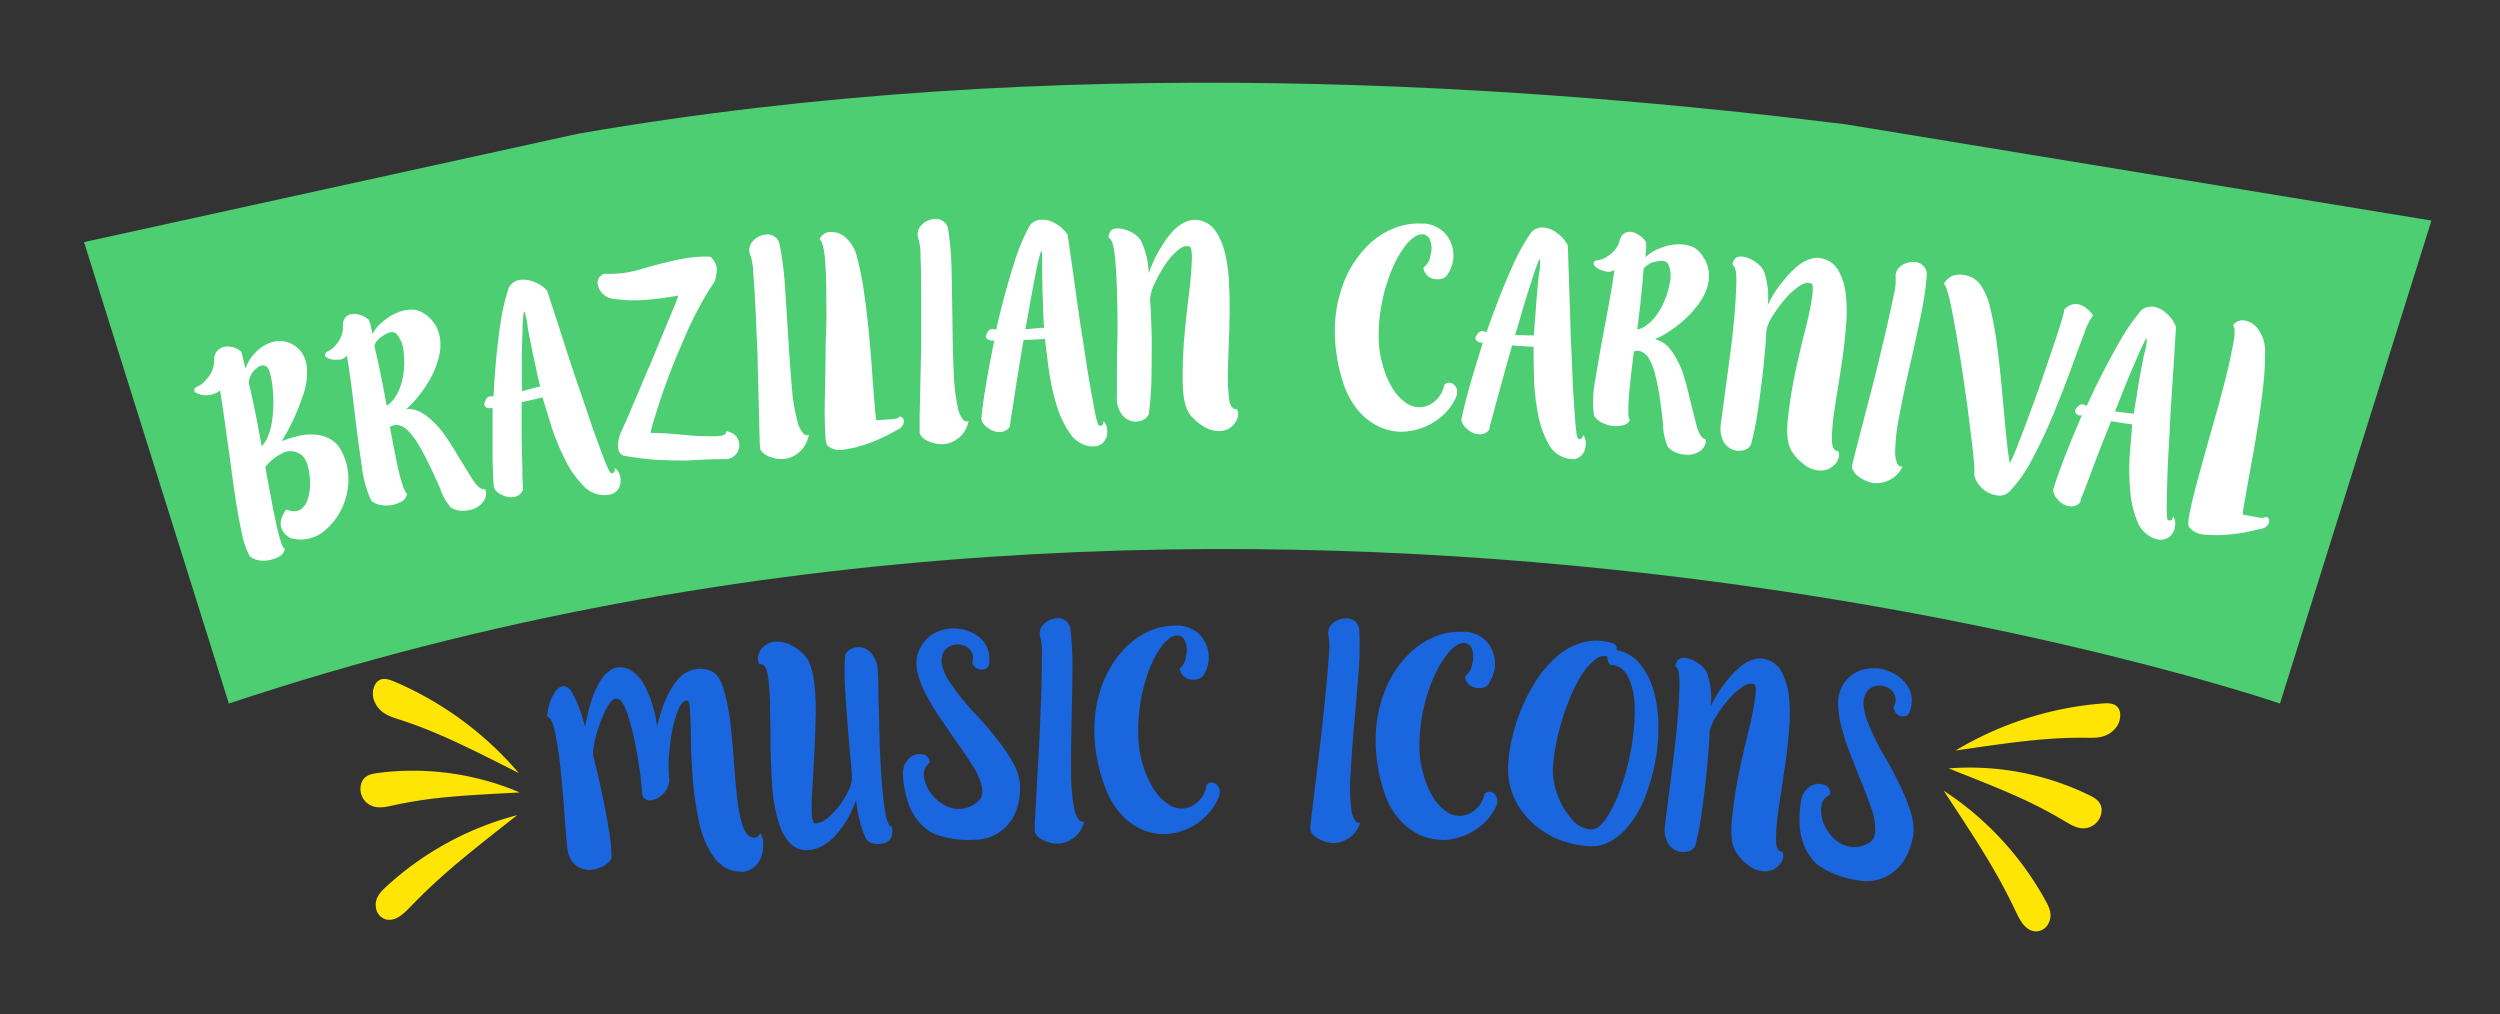 <svg id="Camada_1" data-name="Camada 1" xmlns="http://www.w3.org/2000/svg" viewBox="0 0 493 200">
  <rect x="0" y="0" width="493" height="200" fill="#333333" stroke="none"/>
  <defs>
    <style>
      .cls-1 {
        fill: #4dce73;
      }

      .cls-2 {
        fill: #fff;
      }

      .cls-3 {
        fill: #1a66de;
      }

      .cls-4 {
        fill: #fee503;
      }
    </style>
  </defs>
  <g>
    <path class="cls-1" d="M449.61,138.74s-198.87-68.56-404.48,0h0l-28.56-91L114,26.37C209.22,9.82,302.9,17,363.88,24.5l115.6,19Z"/>
    <g>
      <path class="cls-2" d="M42.22,71.22a2.92,2.92,0,0,1,.3-1.54,1.92,1.92,0,0,1,.82-.91,2.1,2.1,0,0,1,.84-.37,3.24,3.24,0,0,1,1.42,0,3.74,3.74,0,0,1,2,1c.11.35.22.78.33,1.31s.3,1.14.48,2a8.07,8.07,0,0,1,1.86-3.07,7.37,7.37,0,0,1,3.38-2.17,5.32,5.32,0,0,1,4.49.72,5.24,5.24,0,0,1,1.7,1.92,6.46,6.46,0,0,1,.68,2.48,13.22,13.22,0,0,1-.87,5.66,41.48,41.48,0,0,1-2.19,5.31c-.4.82-.79,1.54-1.14,2.14s-.58,1-.73,1.31a18.13,18.13,0,0,1,3.15-1A9.71,9.71,0,0,1,63,85.83a6.15,6.15,0,0,1,2.2.81A4.83,4.83,0,0,1,67,88.37a11,11,0,0,1,1.41,3.46,12.82,12.82,0,0,1,.24,1.51,13.16,13.16,0,0,1-.57,5.18A12.88,12.88,0,0,1,64,104.66a7.25,7.25,0,0,1-6.67,1.46,3.47,3.47,0,0,1-1.83-2c-.4-1-.08-2.21.95-3.66a3.52,3.52,0,0,0,1.87.33,2.18,2.18,0,0,0,1.33-.62,3.4,3.4,0,0,0,.93-1.44,8.71,8.71,0,0,0,.49-2,13.18,13.18,0,0,0-.18-4A5.72,5.72,0,0,0,59.77,90a3.45,3.45,0,0,0-4.21-.55,9.42,9.42,0,0,0-3.24,2.65q.63,3.49,1.23,6.63c.49,2.65.94,4.8,1.37,6.46a17.55,17.55,0,0,0,.65,2.15c.21.54.41.83.61.88a2.23,2.23,0,0,1-1.3,1.62,5.94,5.94,0,0,1-1.53.56,9,9,0,0,1-.93.16,5.67,5.67,0,0,1-1.79-.16,3.32,3.32,0,0,1-1.4-.75,16.83,16.83,0,0,1-1.52-4.4c-.43-2-.85-4.2-1.24-6.72-.2-1.34-.4-2.73-.6-4.19L45.28,90q-.48-3.44-.94-6.78C44,81,43.72,78.92,43.4,77a4.46,4.46,0,0,1-4.78.45.69.69,0,0,1-.31-.39.6.6,0,0,1,0-.19.84.84,0,0,1,.35-.53,4.72,4.72,0,0,0,2.12-1.62A5.22,5.22,0,0,0,42.22,71.22Zm8.39,11.45q.51,2.7,1,5.35l.15-.17a5.51,5.51,0,0,0,.92-1.45,10.86,10.86,0,0,0,.85-2.67,23.28,23.28,0,0,0,.34-3.06,26.15,26.15,0,0,0-.27-5.41c-.28-1.69-.6-2.66-1-2.92-.66-.5-1.41-.34-2.24.49a4,4,0,0,0-1.31,2.63Q49.86,78.83,50.61,82.67Z"/>
      <path class="cls-2" d="M72.77,63.14l.31,1,.38,1.72a7.54,7.54,0,0,1,2.2-2.56,9.35,9.35,0,0,1,4.09-2.09,6.49,6.49,0,0,1,1.9-.14,4.37,4.37,0,0,1,1.8.66,7,7,0,0,1,2.64,2.78,7.55,7.55,0,0,1,.76,3.28,9.39,9.39,0,0,1-.38,2.89,21.14,21.14,0,0,1-1,2.81A22.55,22.55,0,0,1,82.61,78a17.14,17.14,0,0,1-2.5,2.67,5.28,5.28,0,0,1,2.74.55,10.48,10.48,0,0,1,2.48,1.84,16,16,0,0,1,2.34,2.71c.72,1,1.41,2.1,2.08,3.18,1.2,2,2.3,3.79,3.28,5.35s1.85,2.32,2.64,2.18a2.16,2.16,0,0,1,.14.43,2.23,2.23,0,0,1,0,.77,2.59,2.59,0,0,1-.33,1,4.27,4.27,0,0,1-2.94,1.89,4.71,4.71,0,0,1-3.6-.46,10.91,10.91,0,0,1-2.17-3.84c-.89-2.08-1.87-4.16-2.94-6.26-.58-1.13-1.18-2.16-1.78-3.1a11.58,11.58,0,0,0-1.93-2.29,3.2,3.2,0,0,0-1.88-.83,2.13,2.13,0,0,0-1.34.43q.8,4.42,1.5,7.67c.34,1.55.67,2.82,1,3.79s.57,1.53.87,1.65A2.1,2.1,0,0,1,79,99a5.74,5.74,0,0,1-2.47.68,5.91,5.91,0,0,1-1.78-.16,4,4,0,0,1-1.5-.73A21.26,21.26,0,0,1,71.36,92c-.46-3-.91-6.39-1.35-10-.22-1.95-.46-3.93-.73-6s-.55-4-.87-5.88a2.18,2.18,0,0,1-2,.8,3.2,3.2,0,0,1-2-.43,1,1,0,0,1-.32-.39.37.37,0,0,1,0-.18.81.81,0,0,1,.34-.54,4.29,4.29,0,0,0,1.92-1.52,5.22,5.22,0,0,0,1.29-3.36A2.89,2.89,0,0,1,67.85,63a2.09,2.09,0,0,1,.79-.82,2.61,2.61,0,0,1,.64-.23,3,3,0,0,1,1.54.12A3.71,3.71,0,0,1,72.77,63.14ZM78,78.23A11.19,11.19,0,0,0,79.32,75a15.81,15.81,0,0,0,.29-5.4,6.15,6.15,0,0,0-1.37-3.71c-.55-.58-1.4-.52-2.53.19S74,67.5,73.83,68.2c.91,3.87,1.71,7.81,2.4,11.79A4.81,4.81,0,0,0,78,78.23Z"/>
      <path class="cls-2" d="M96.62,80.49c-.64,0-1-.22-1.1-.63a.71.71,0,0,1,.08-.48c.18-.71.5-1.12,1-1.22l.74,0a.16.16,0,0,1,0-.14c.08-1.74.19-3.46.33-5.18q.36-4.68,1-8.86a38.94,38.94,0,0,1,1.48-6.67,2.91,2.91,0,0,1,.72-1.31A3.68,3.68,0,0,1,102,55.3l.31-.07a5.1,5.1,0,0,1,2.68.24,6.9,6.9,0,0,1,2.88,1.81l2.62,8q1.47,4.65,3.08,9.45c.58,1.65,1.13,3.28,1.67,4.87s1.06,3.16,1.55,4.58q1.41,3.93,2.4,6.52c.68,1.72,1.12,2.59,1.3,2.61a.65.65,0,0,0,.64-.24,1,1,0,0,0,.06-.79A2.44,2.44,0,0,1,122.3,94l0,.09a3.06,3.06,0,0,1-.4,2.39,3.17,3.17,0,0,1-.84.78,4.81,4.81,0,0,1-.81.27c-.21,0-.41.07-.62.09a5.57,5.57,0,0,1-4.53-1.77,19.07,19.07,0,0,1-3.68-5.26c-.6-1.16-1.16-2.41-1.7-3.77s-1-2.71-1.42-4.15-.9-2.86-1.31-4.31c-.84.22-1.69.42-2.54.6l-1.58.35c0,1.81,0,3.62,0,5.42,0,3,.08,5.48.14,7.56,0,1.09,0,2,.05,2.74s.07,1.25.09,1.46a2,2,0,0,1-.66,1,2.19,2.19,0,0,1-1,.49A3.63,3.63,0,0,1,99,97.59a2.77,2.77,0,0,1-1.61-1.49q-.19-2.35-.25-5.74c0-2.26,0-4.67,0-7.23,0-.89,0-1.8,0-2.72A3.25,3.25,0,0,1,96.62,80.49Zm9-8.23q-1-4.56-1.56-7.71a11.32,11.32,0,0,0-.7-3.2,3,3,0,0,0-.16.73c0,.43-.07,1-.13,1.73,0,1.32-.09,3-.15,5.18s0,4.39,0,6.81l0,1.34c.93-.23,1.9-.49,2.91-.77l.7-.16C106.16,74.84,105.87,73.53,105.63,72.26Z"/>
      <path class="cls-2" d="M119.2,54a22.58,22.58,0,0,0,6.74-.78q3.31-1,6.69-1.78c1.11-.25,2.24-.47,3.4-.64l.27,0a17.69,17.69,0,0,1,3.79-.16,3.49,3.49,0,0,1,1.2,2,3.55,3.55,0,0,1,.06.4,10.11,10.11,0,0,1-.4,2.47,49.41,49.41,0,0,0-3.24,5.39c-1.08,2-2.1,4.16-3,6.36-1.18,2.69-2.24,5.31-3.19,7.88s-1.65,4.73-2.2,6.5c-.32,1-.56,1.77-.73,2.43a5.11,5.11,0,0,0-.26,1.31,31.06,31.06,0,0,1,3.47.12c1.35.1,2.68.22,4,.35a50.91,50.91,0,0,0,5.3.17c1.51,0,2.2-.36,2.07-1a5.72,5.72,0,0,1,1.19.37,3.22,3.22,0,0,1,.82.65,2.77,2.77,0,0,1-1.87,4.5l-.18,0c-2.8,0-5.14.13-7,.23s-3.76,0-5.69-.06c-1,0-2.12-.11-3.26-.24s-2.47-.31-3.9-.56a1.5,1.5,0,0,1-1.33-1.34,1,1,0,0,1-.07-.44,6.86,6.86,0,0,1,.5-2.71c.58-1.24,1.32-2.94,2.24-5.11s1.87-4.38,2.85-6.74c.55-1.23,1.07-2.47,1.58-3.73l1.47-3.54c.87-2.09,1.61-3.89,2.24-5.37s.93-2.4,1-2.65a59.91,59.91,0,0,1-6.86.89,28.44,28.44,0,0,1-6.41-.32,3.5,3.5,0,0,1-2.55-2.52A1.8,1.8,0,0,1,119.2,54Z"/>
      <path class="cls-2" d="M159.5,85.74a6.23,6.23,0,0,1-.95,2.37,5.81,5.81,0,0,1-1.49,1.48,5.3,5.3,0,0,1-2.36.91,5.7,5.7,0,0,1-1.95-.14c-1.54-.34-2.49-1-2.83-1.84,0-.21-.06-.62-.1-1.21s0-1.3-.07-2.17c0-1.59-.08-3.58-.14-6s-.12-4.84-.19-7.48c0-1.72-.11-3.44-.19-5.18s-.12-3.41-.21-5c-.14-3-.3-5.58-.49-7.76a11.19,11.19,0,0,0-.72-3.86,2.56,2.56,0,0,1,.6-2.24,3.67,3.67,0,0,1,1.81-1.2,3.78,3.78,0,0,1,.74-.18,2.68,2.68,0,0,1,1.33.17,2.92,2.92,0,0,1,.89.62,2.5,2.5,0,0,1,.53,1.07,60.33,60.33,0,0,1,1.06,8q.33,5,.65,10.15t.69,9.69a39.76,39.76,0,0,0,1.16,7.24,5.42,5.42,0,0,0,1,2.1A1,1,0,0,0,159.5,85.74Z"/>
      <path class="cls-2" d="M161.62,47.25a2.23,2.23,0,0,1,2-1.49h.09a4.09,4.09,0,0,1,2.94,1,7.71,7.71,0,0,1,1.46,1.72,8.29,8.29,0,0,1,1,2.66,53.73,53.73,0,0,1,1.25,6.33q.51,3.53.88,7.14.43,4.38.72,8.42c.18,2.69.36,4.9.51,6.62.06.93.12,1.68.21,2.24a3.23,3.23,0,0,0,.18,1c.81-.07,1.72-.14,2.73-.2s1.61-.22,1.84-.57a.93.93,0,0,1,.8.83,1.7,1.7,0,0,1,0,.31,1.91,1.91,0,0,1-1,1.36L175,85.82c-.86.44-1.77.85-2.73,1.24A27.43,27.43,0,0,1,167,88.58c-.27,0-.52.09-.76.11a3.76,3.76,0,0,1-3.15-.89,7,7,0,0,1-.31-1.46c0-.14,0-.29,0-.44-.05-.57-.09-1.24-.1-2q-.1-2.66,0-6.45t.13-8c0-1.84.09-3.66.14-5.47s0-3.54,0-5.19q0-4.65-.27-7.87C162.46,48.77,162.13,47.54,161.62,47.25Z"/>
      <path class="cls-2" d="M191,83.06A6.15,6.15,0,0,1,190,85.38a5.65,5.65,0,0,1-1.57,1.42,5.29,5.29,0,0,1-2.4.79,5.46,5.46,0,0,1-1.93-.23c-1.53-.4-2.45-1.06-2.75-2,0-.21,0-.61,0-1.21s0-1.3,0-2.17c.05-1.59.09-3.58.14-6s.1-4.84.16-7.49c0-1.71,0-3.44,0-5.18s0-3.41,0-5q0-4.5-.13-7.78a11.14,11.14,0,0,0-.54-3.88,2.81,2.81,0,0,1,.1-1.22,2.56,2.56,0,0,1,.61-1,3.67,3.67,0,0,1,1.86-1.12,4.27,4.27,0,0,1,.75-.14,2.75,2.75,0,0,1,1.32.23,3.14,3.14,0,0,1,.86.66,2.48,2.48,0,0,1,.48,1.09,62,62,0,0,1,.69,8.06c.07,3.3.12,6.69.17,10.16s.09,6.63.24,9.71a39.76,39.76,0,0,0,.82,7.29,5.14,5.14,0,0,0,.87,2.14A1,1,0,0,0,191,83.06Z"/>
      <path class="cls-2" d="M195.41,67.13c-.64-.12-1-.39-1-.81a.8.8,0,0,1,.16-.46c.3-.67.69-1,1.17-1l.73.15a.2.2,0,0,1,0-.14q.57-2.54,1.23-5c.77-3,1.6-5.88,2.47-8.56a38,38,0,0,1,2.62-6.31,2.78,2.78,0,0,1,.94-1.16,3.54,3.54,0,0,1,1.33-.51h.31A4.94,4.94,0,0,1,208,44a6.9,6.9,0,0,1,2.53,2.28l1.2,8.31c.43,3.22.9,6.5,1.39,9.83.29,1.73.55,3.43.8,5.1s.5,3.29.74,4.78c.47,2.73.88,5,1.23,6.82s.65,2.75.83,2.8a.65.65,0,0,0,.67-.12,1,1,0,0,0,.19-.77,2.45,2.45,0,0,1,.76,1.9V85a3,3,0,0,1-.8,2.28,3.07,3.07,0,0,1-1,.63,3.78,3.78,0,0,1-.84.12,4.42,4.42,0,0,1-.63,0A5.65,5.65,0,0,1,211,85.46a19.42,19.42,0,0,1-2.71-5.82c-.38-1.24-.72-2.58-1-4s-.5-2.84-.68-4.33-.39-3-.54-4.47c-.87.06-1.74.12-2.6.15l-1.62.07q-.48,2.67-.9,5.34-.72,4.39-1.17,7.47c-.17,1.08-.31,2-.43,2.71s-.15,1.24-.17,1.45a1.9,1.9,0,0,1-.82.84,2.16,2.16,0,0,1-1.06.32,3.6,3.6,0,0,1-2.46-.8,2.76,2.76,0,0,1-1.33-1.74q.21-2.36.75-5.7c.36-2.23.78-4.6,1.28-7.11q.26-1.32.51-2.67A4,4,0,0,1,195.41,67.13Zm10.29-6.54q-.19-4.67-.19-7.86c0-2.13,0-3.22-.14-3.28a3.58,3.58,0,0,0-.28.69c-.1.43-.25,1-.43,1.68-.27,1.3-.62,3-1,5.08s-.8,4.32-1.21,6.71l-.26,1.31c1-.07,2-.16,3-.26l.72,0C205.78,63.23,205.73,61.88,205.7,60.59Z"/>
      <path class="cls-2" d="M218.62,46.9v-.14a1.67,1.67,0,0,1,.22-.9,1.31,1.31,0,0,1,.58-.63,2.64,2.64,0,0,1,1-.19,4.24,4.24,0,0,1,1.17.17,6.43,6.43,0,0,1,2.21,1,3.88,3.88,0,0,1,1.4,1.7,17.18,17.18,0,0,1,.88,2.6,15.43,15.43,0,0,1,.43,3.41,20.21,20.21,0,0,1,.79-2,22,22,0,0,1,1.95-3.61,15.74,15.74,0,0,1,1.42-2,10.44,10.44,0,0,1,1.65-1.67,7.4,7.4,0,0,1,1.79-1,3.87,3.87,0,0,1,1.39-.28,2.49,2.49,0,0,1,.49,0,5,5,0,0,1,3.57,2,12.82,12.82,0,0,1,2,4.52,30.84,30.84,0,0,1,.82,6.42c.11,2.36.13,4.76.06,7.18,0,1.59-.09,3.13-.14,4.63s-.12,3-.14,4.27a42.81,42.81,0,0,0,.19,6.11c.19,1.55.71,2.28,1.54,2.19a1.9,1.9,0,0,1,.28,1,3,3,0,0,1-.7,1.8A3.63,3.63,0,0,1,240.37,85h-.18a5.27,5.27,0,0,1-2.47-.7,9.57,9.57,0,0,1-2.81-2.26c-1.06-1.16-1.61-3.28-1.67-6.37a92.87,92.87,0,0,1,.36-9.79q.38-4.14.88-8c.31-2.58.48-4.67.53-6.29a10.25,10.25,0,0,0-.06-2.16c-.07-.51-.22-.79-.46-.85a2.38,2.38,0,0,0-2,.6,11.8,11.8,0,0,0-2.1,2.13,25.54,25.54,0,0,0-2.61,4.43,8.5,8.5,0,0,0-1,3.42c.1,1,.17,2.2.21,3.55s.12,2.71.13,4.17q0,4.09-.06,8.23a59.11,59.11,0,0,1-.53,6.56A2.32,2.32,0,0,1,224.9,83a3.23,3.23,0,0,1-2.7-.38A3.33,3.33,0,0,1,221,81.38a5.62,5.62,0,0,1-.74-2.24,12.74,12.74,0,0,1,0-1.57c0-.75,0-1.65,0-2.7,0-2,0-4.27.07-7s.05-5.36,0-8c-.05-3.35-.2-6.32-.43-8.89S219.25,47.1,218.62,46.9Z"/>
      <path class="cls-2" d="M285.43,54.18a2,2,0,0,1-1.74.88,3,3,0,0,1-2.09-.58,3.35,3.35,0,0,1-.6-.75,2.06,2.06,0,0,1-.28-1,3.39,3.39,0,0,0,1.36-2.37,4.61,4.61,0,0,0-.1-3.1,1.7,1.7,0,0,0-.51-.7,2.11,2.11,0,0,0-.8-.35,2.58,2.58,0,0,0-1.54.39A7.21,7.21,0,0,0,277.5,48a20.42,20.42,0,0,0-2.9,4.87,33.72,33.72,0,0,0-2.07,6.75,32.86,32.86,0,0,0-.66,6.18,19.91,19.91,0,0,0,.75,6,17.76,17.76,0,0,0,2,4.8,9.18,9.18,0,0,0,2.54,2.76,4.44,4.44,0,0,0,4.74.46,5.49,5.49,0,0,0,2.91-3.93,1.36,1.36,0,0,1,2.1.18,1.75,1.75,0,0,1,.44,1.27A3.6,3.6,0,0,1,286.8,79a9.51,9.51,0,0,1-1.76,2.4,10.77,10.77,0,0,1-2.28,1.84,12.36,12.36,0,0,1-5.19,1.82,11.18,11.18,0,0,1-1.63.07,10.75,10.75,0,0,1-3.87-.93,12.36,12.36,0,0,1-4.1-3.09,15.63,15.63,0,0,1-3.06-5.56,30.61,30.61,0,0,1-1.34-5.67,29.08,29.08,0,0,1-.32-5.46v-.09a26.08,26.08,0,0,1,1.89-9,21,21,0,0,1,4.55-6.87A15.59,15.59,0,0,1,274.92,45a12.93,12.93,0,0,1,5.39-.91l.72,0a6.15,6.15,0,0,1,2.26.68,5.69,5.69,0,0,1,1.79,1.37,6.59,6.59,0,0,1,.35,8Z"/>
      <path class="cls-2" d="M291.83,67.53c-.62-.19-.91-.5-.88-.92a.7.7,0,0,1,.21-.43c.37-.64.8-.94,1.28-.91.2.08.44.15.7.23a.17.17,0,0,1,.05-.13q.85-2.46,1.78-4.88c1.1-2.92,2.23-5.67,3.4-8.23a38.42,38.42,0,0,1,3.29-6,2.73,2.73,0,0,1,1.06-1.05,3.62,3.62,0,0,1,1.37-.36l.32,0a5.16,5.16,0,0,1,2.5,1,7,7,0,0,1,2.26,2.55q.12,3.47.28,8.39t.31,9.93c.09,1.74.17,3.46.24,5.15s.13,3.32.21,4.83q.26,4.16.47,6.92c.17,1.84.35,2.8.52,2.87a.68.68,0,0,0,.68,0,1.09,1.09,0,0,0,.28-.75,2.52,2.52,0,0,1,.54,2v.09A3,3,0,0,1,311.64,90a3.06,3.06,0,0,1-1,.52,4.05,4.05,0,0,1-.86,0,3.2,3.2,0,0,1-.62-.09,5.58,5.58,0,0,1-3.85-3,19.35,19.35,0,0,1-2.07-6.09c-.24-1.27-.43-2.64-.57-4.09s-.18-2.88-.2-4.38-.06-3-.05-4.5c-.87,0-1.74-.08-2.6-.14l-1.62-.11q-.76,2.61-1.48,5.21-1.18,4.29-2,7.3c-.28,1.06-.52,1.94-.72,2.65s-.28,1.21-.32,1.42a2.05,2.05,0,0,1-.91.75,2.14,2.14,0,0,1-1.09.19,3.56,3.56,0,0,1-2.36-1.06,2.77,2.77,0,0,1-1.14-1.87q.48-2.31,1.37-5.59c.6-2.18,1.29-4.48,2.05-6.92.27-.86.54-1.72.81-2.61A4.46,4.46,0,0,1,291.83,67.53Zm10.95-5.38c.21-3.1.43-5.72.67-7.83a11.57,11.57,0,0,0,.22-3.27,3,3,0,0,0-.36.65l-.6,1.62c-.42,1.27-.95,2.91-1.6,4.94s-1.26,4.2-1.93,6.53l-.41,1.28c1,0,2,.06,3,.07l.71,0C302.57,64.78,302.66,63.44,302.78,62.15Z"/>
      <path class="cls-2" d="M324.63,47.87V49l-.16,1.75a7.51,7.51,0,0,1,2.87-1.77,9.15,9.15,0,0,1,4.54-.76,6.34,6.34,0,0,1,1.85.44,4.26,4.26,0,0,1,1.52,1.17,7,7,0,0,1,1.67,3.45,7.52,7.52,0,0,1-.26,3.36,10.33,10.33,0,0,1-1.23,2.64,22.91,22.91,0,0,1-1.84,2.35,22.57,22.57,0,0,1-4.06,3.47,16.23,16.23,0,0,1-3.19,1.78,5.43,5.43,0,0,1,2.45,1.35,10.52,10.52,0,0,1,1.8,2.51A15.85,15.85,0,0,1,332,74q.56,1.81,1,3.66.81,3.4,1.52,6.09t1.86,2.88a3.38,3.38,0,0,1,0,.45,2.08,2.08,0,0,1-.2.75,2.82,2.82,0,0,1-.63.89,4.26,4.26,0,0,1-3.37.91,4.72,4.72,0,0,1-3.29-1.52,11,11,0,0,1-.92-4.32c-.21-2.25-.52-4.53-.91-6.85-.21-1.26-.47-2.42-.76-3.5a11.44,11.44,0,0,0-1.15-2.77,3.22,3.22,0,0,0-1.54-1.36,2.16,2.16,0,0,0-1.4,0q-.59,4.45-.89,7.77c-.14,1.58-.22,2.88-.22,3.91s.08,1.63.33,1.83a2.13,2.13,0,0,1-1.68,1.11,5.68,5.68,0,0,1-2.56-.1,5.45,5.45,0,0,1-1.65-.69A3.72,3.72,0,0,1,314.35,82a21.21,21.21,0,0,1,.24-7.06c.48-3,1.06-6.37,1.74-9.94q.56-2.88,1.1-5.9t.94-5.87a2.18,2.18,0,0,1-2.13.17,3.34,3.34,0,0,1-1.81-1,1.16,1.16,0,0,1-.18-.46.64.64,0,0,1,.06-.18.82.82,0,0,1,.49-.4,4.41,4.41,0,0,0,2.29-.88,5.13,5.13,0,0,0,2.24-2.82,2.87,2.87,0,0,1,.67-1.38,2,2,0,0,1,1-.54,2.64,2.64,0,0,1,.68,0,2.94,2.94,0,0,1,1.43.58A3.67,3.67,0,0,1,324.63,47.87Zm.44,16a11.13,11.13,0,0,0,2.23-2.68,15.75,15.75,0,0,0,1.91-5.06,6.08,6.08,0,0,0-.19-3.94c-.35-.73-1.18-.92-2.47-.59A3.63,3.63,0,0,0,324.12,53q-.45,6-1.27,12A4.8,4.8,0,0,0,325.07,63.83Z"/>
      <path class="cls-2" d="M341.66,52.24V52.1a1.75,1.75,0,0,1,.33-.87,1.3,1.3,0,0,1,.65-.55,2.55,2.55,0,0,1,1-.07,4.43,4.43,0,0,1,1.14.31,6.34,6.34,0,0,1,2.07,1.28,3.89,3.89,0,0,1,1.19,1.86,17.58,17.58,0,0,1,.55,2.68,15.68,15.68,0,0,1,0,3.44,19.3,19.3,0,0,1,1-1.87A22,22,0,0,1,352,55a15.43,15.43,0,0,1,1.65-1.8,11.45,11.45,0,0,1,1.84-1.46,7.37,7.37,0,0,1,1.9-.77,3.56,3.56,0,0,1,1.41-.11,2.36,2.36,0,0,1,.49.1,4.93,4.93,0,0,1,3.29,2.46A12.85,12.85,0,0,1,364,58.11a30.86,30.86,0,0,1,0,6.47c-.18,2.36-.46,4.74-.82,7.14-.24,1.57-.48,3.09-.71,4.58s-.48,2.91-.66,4.22a41.14,41.14,0,0,0-.57,6.08c0,1.57.42,2.35,1.27,2.36a2,2,0,0,1,.15,1,3,3,0,0,1-.92,1.71,3.64,3.64,0,0,1-3.24,1.07l-.18,0a5.39,5.39,0,0,1-2.37-1,9.73,9.73,0,0,1-2.51-2.59c-.9-1.28-1.2-3.45-.87-6.52a92.61,92.61,0,0,1,1.56-9.68q.87-4.06,1.85-7.84t1.3-6.18a9.65,9.65,0,0,0,.2-2.14c0-.52-.12-.82-.35-.9a2.35,2.35,0,0,0-2,.35,11.75,11.75,0,0,0-2.34,1.86,24.83,24.83,0,0,0-3.13,4.07,8.21,8.21,0,0,0-1.37,3.28c0,1-.11,2.2-.23,3.54s-.22,2.71-.39,4.16q-.46,4.06-1.07,8.16a58.54,58.54,0,0,1-1.33,6.44,2.28,2.28,0,0,1-1.85,1.1,3.15,3.15,0,0,1-2.63-.71,3.27,3.27,0,0,1-1.06-1.38,5.69,5.69,0,0,1-.46-2.32,14.24,14.24,0,0,1,.18-1.56q.13-1.11.36-2.67.38-2.9.92-6.9c.37-2.68.71-5.32,1-7.94q.53-5,.66-8.88C342.52,53.93,342.26,52.52,341.66,52.24Z"/>
      <path class="cls-2" d="M375.2,92a6.14,6.14,0,0,1-1.57,2,5.62,5.62,0,0,1-1.84,1,5.22,5.22,0,0,1-2.52.22,5.54,5.54,0,0,1-1.83-.66c-1.4-.75-2.14-1.6-2.22-2.56,0-.2.11-.6.24-1.19s.33-1.25.53-2.09q.6-2.33,1.49-5.77t1.88-7.24q.64-2.49,1.24-5t1.17-4.86q1-4.38,1.66-7.6a11.2,11.2,0,0,0,.37-3.9,2.82,2.82,0,0,1,.37-1.17,2.67,2.67,0,0,1,.82-.82,3.62,3.62,0,0,1,2.07-.66,3.23,3.23,0,0,1,.77,0,2.62,2.62,0,0,1,1.23.52,2.85,2.85,0,0,1,.68.84,2.52,2.52,0,0,1,.22,1.17,62.91,62.91,0,0,1-1.18,8q-1,4.84-2.17,9.94c-.76,3.3-1.43,6.47-2,9.5a39.11,39.11,0,0,0-.88,7.28,5.26,5.26,0,0,0,.35,2.29A1,1,0,0,0,375.2,92Z"/>
      <path class="cls-2" d="M383.36,56a2.53,2.53,0,0,1,.86-1.09,2.76,2.76,0,0,1,1.2-.62,4.55,4.55,0,0,1,1.88-.06c.26,0,.54.11.83.18a4.91,4.91,0,0,1,2.4,1.72,13.89,13.89,0,0,1,2,4.84,66.66,66.66,0,0,1,1.3,7.27c.19,1.43.37,2.92.54,4.46s.32,3.15.46,4.72q.34,3.66.67,7.26t.81,6.69a29.79,29.79,0,0,0,1.83-4.25c1-2.45,2-5.25,3.16-8.4.9-2.47,1.76-5,2.6-7.45s1.58-4.64,2.15-6.43q.46-1.43.72-2.43a6.81,6.81,0,0,0,.31-1.36,3,3,0,0,1,1.24-.89,2.71,2.71,0,0,1,1.22-.21,3.69,3.69,0,0,1,2,.93,4.94,4.94,0,0,1,1.2,1.33A12.48,12.48,0,0,0,411,65.78c-.75,1.94-1.61,4.26-2.6,7l-1.7,4.5q-.93,2.35-1.92,4.74-1.89,4.52-4.05,8.57a27.12,27.12,0,0,1-4.52,6.4,2.72,2.72,0,0,1-2.3.72l-.36-.06a5.25,5.25,0,0,1-2.25-1,6,6,0,0,1-1.21-1.25,5.24,5.24,0,0,1-.74-1.58c0-.21,0-.62,0-1.23s-.08-1.3-.15-2.17c-.15-1.63-.39-3.63-.69-6s-.6-4.88-1-7.49q-.66-4.8-1.45-9.44t-1.42-7.65c-.24-1.1-.48-2-.7-2.67A2.75,2.75,0,0,0,383.36,56Z"/>
      <path class="cls-2" d="M410,81.93c-.59-.25-.86-.58-.79-1a.75.75,0,0,1,.25-.41c.43-.6.89-.86,1.36-.78.2.09.42.19.68.29a.16.16,0,0,1,.07-.12q1.06-2.37,2.23-4.69Q415.9,71,418,67.35a38.45,38.45,0,0,1,3.85-5.65,2.82,2.82,0,0,1,1.15-1,3.57,3.57,0,0,1,1.41-.22l.31,0a5.08,5.08,0,0,1,2.39,1.21,7,7,0,0,1,2,2.75c-.14,2.31-.31,5.11-.52,8.38s-.44,6.55-.63,9.91c-.08,1.75-.16,3.47-.26,5.15s-.18,3.32-.25,4.83q-.13,4.17-.18,6.94c0,1.85.08,2.82.25,2.9a.67.67,0,0,0,.68,0,1.11,1.11,0,0,0,.34-.72,2.44,2.44,0,0,1,.35,2v.09a3,3,0,0,1-1.26,2.07,3.14,3.14,0,0,1-1.06.42,4.18,4.18,0,0,1-.86,0,4.66,4.66,0,0,1-.62-.15,5.6,5.6,0,0,1-3.55-3.31,19.66,19.66,0,0,1-1.47-6.26c-.12-1.29-.18-2.67-.18-4.13s.09-2.88.22-4.38.22-3,.37-4.49c-.86-.11-1.72-.23-2.58-.38l-1.59-.26q-1,2.52-2,5c-1.07,2.77-1.95,5.13-2.67,7.07-.38,1-.7,1.89-1,2.57s-.39,1.18-.45,1.39a2,2,0,0,1-1,.65,2.18,2.18,0,0,1-1.11.1,3.59,3.59,0,0,1-2.24-1.29,2.76,2.76,0,0,1-.95-2c.46-1.51,1.09-3.31,1.89-5.43s1.71-4.35,2.7-6.7c.35-.82.7-1.66,1.05-2.51A5.84,5.84,0,0,1,410,81.93Zm11.41-4.31q.76-4.62,1.41-7.74a11.56,11.56,0,0,0,.54-3.23,2.69,2.69,0,0,0-.42.61l-.76,1.56c-.53,1.22-1.22,2.8-2.06,4.76s-1.66,4.07-2.54,6.32l-.52,1.23c.95.13,1.94.25,3,.36l.71.11C421,80.21,421.21,78.88,421.45,77.62Z"/>
      <path class="cls-2" d="M440.34,64.16a2.23,2.23,0,0,1,2.34-.94l.09,0A4.08,4.08,0,0,1,445.35,65a7.52,7.52,0,0,1,1,2,8.18,8.18,0,0,1,.31,2.83,53.13,53.13,0,0,1-.38,6.45c-.26,2.35-.58,4.73-.94,7.12-.45,2.91-.93,5.68-1.42,8.33s-.89,4.83-1.17,6.55c-.18.91-.3,1.65-.37,2.21a3.4,3.4,0,0,0-.08,1c.8.13,1.7.29,2.7.49s1.61.19,1.93-.1a.94.94,0,0,1,.56,1,1.42,1.42,0,0,1-.09.3,1.89,1.89,0,0,1-1.32,1.06l-2.46.55c-.94.21-1.92.38-3,.51a26.76,26.76,0,0,1-5.49.15c-.27,0-.52,0-.76-.08a3.8,3.8,0,0,1-2.82-1.65,6.83,6.83,0,0,1,.06-1.49c0-.15.05-.3.08-.45.09-.56.23-1.22.41-2,.38-1.73.9-3.81,1.58-6.25s1.38-5,2.13-7.66q.75-2.65,1.5-5.26c.47-1.74.91-3.42,1.33-5q1.15-4.5,1.72-7.68C440.78,65.84,440.76,64.56,440.34,64.16Z"/>
    </g>
    <g>
      <path class="cls-3" d="M107.9,141.33a10.42,10.42,0,0,1,1-3.92q1-2,2.19-2.1a1.41,1.41,0,0,1,.81.24,2.41,2.41,0,0,1,.8.84,22.89,22.89,0,0,1,1.47,3.09,36.18,36.18,0,0,1,1.22,3.91q0-.37.42-2.07a21.54,21.54,0,0,1,1.09-3.89,16.55,16.55,0,0,1,.95-2.18,8.89,8.89,0,0,1,1.21-1.91,5.85,5.85,0,0,1,1.44-1.26,3.58,3.58,0,0,1,1.3-.47,2.2,2.2,0,0,1,.45,0,3.61,3.61,0,0,1,1.88.44,5.33,5.33,0,0,1,1.54,1.18A7.76,7.76,0,0,1,127,135a17.18,17.18,0,0,1,1,2.11,22.8,22.8,0,0,1,1.17,3.82,20.94,20.94,0,0,1,.37,2.22c.17-.48.44-1.35.79-2.62a23.42,23.42,0,0,1,1.52-3.81,20.43,20.43,0,0,1,1.24-2,7.75,7.75,0,0,1,1.53-1.64A5.44,5.44,0,0,1,137,132a5.18,5.18,0,0,1,2.93.2c1.21.39,2.11,1.56,2.71,3.49a41.73,41.73,0,0,1,1.39,6.84c.15,1.43.3,2.89.43,4.38s.23,3,.37,4.54c.15,2.24.35,4.38.6,6.4a23.86,23.86,0,0,0,1,4.89,5,5,0,0,0,.83,1.65,1.62,1.62,0,0,0,1.11.74,1.13,1.13,0,0,0,1.07-.16,5.12,5.12,0,0,0,.49-.66,3.58,3.58,0,0,1,.55,1.5,6.5,6.5,0,0,1,0,1.41,5.55,5.55,0,0,1-1.12,3.12,4.61,4.61,0,0,1-1.42,1.17,4.41,4.41,0,0,1-1.08.38,4.06,4.06,0,0,1-.81,0,6.21,6.21,0,0,1-3.34-1,8.61,8.61,0,0,1-2.43-2.58,19.35,19.35,0,0,1-2.47-6.45,69,69,0,0,1-1.17-7.81c-.1-1.44-.19-2.84-.27-4.19s-.09-2.63-.12-3.84c0-2.24-.09-4.09-.16-5.57s-.24-2.23-.52-2.28c-.75-.13-1.43.67-2.05,2.4a26.54,26.54,0,0,0-1.34,5.92c-.15,1.21-.26,2.41-.32,3.6a27.35,27.35,0,0,0,.1,3.34,2.54,2.54,0,0,1-.1,1.2,3.64,3.64,0,0,1-.43,1.06,4.22,4.22,0,0,1-2.52,2,1.63,1.63,0,0,1-2.27-.93c-.06-1.2-.2-2.63-.42-4.3s-.49-3.33-.8-5a50.64,50.64,0,0,0-1.69-6.7c-.66-2-1.39-3-2.18-3-.63,0-1.3.69-2,2a25.62,25.62,0,0,0-1.74,4.44,17.37,17.37,0,0,0-.69,2.93,5.62,5.62,0,0,0-.1,2.06c.24,1,.51,2.08.81,3.28s.55,2.45.83,3.74q.77,3.51,1.35,7.11a32.63,32.63,0,0,1,.58,6,4.1,4.1,0,0,1-2.45,1.82,4.71,4.71,0,0,1-3.77,0,4.12,4.12,0,0,1-1.33-1,5.39,5.39,0,0,1-1-1.9,10.61,10.61,0,0,1-.21-1.42c-.07-.66-.14-1.44-.22-2.34q-.2-2.51-.43-5.88c-.19-2.24-.38-4.47-.6-6.68q-.44-4.11-1.08-7.24C109.1,142.55,108.56,141.45,107.9,141.33Z"/>
      <path class="cls-3" d="M175.85,163a3.27,3.27,0,0,1,.06,1.57,1.9,1.9,0,0,1-.52,1.09,2.73,2.73,0,0,1-1.69.75,4.15,4.15,0,0,1-.86,0,2.69,2.69,0,0,1-2-.88,18.39,18.39,0,0,1-1.25-3.49,29.91,29.91,0,0,1-.77-4.3c-.05.18-.25.71-.62,1.59a20,20,0,0,1-1.56,2.95,17.48,17.48,0,0,1-1.24,1.7,11.73,11.73,0,0,1-1.46,1.59A9.84,9.84,0,0,1,161.8,167a6.54,6.54,0,0,1-2.46.64,4.46,4.46,0,0,1-3.67-1.49,10.14,10.14,0,0,1-2.16-4.17,30.69,30.69,0,0,1-1.25-7.28q-.27-4.17-.32-8.36c0-1.45,0-2.86-.05-4.24s0-2.68-.06-3.88a36.83,36.83,0,0,0-.49-5.41c-.28-1.36-.8-2-1.57-1.83a2.07,2.07,0,0,1-.32-.92,3,3,0,0,1,.58-1.91,3.75,3.75,0,0,1,2.78-1.62h.41a6.24,6.24,0,0,1,2.53.57,9,9,0,0,1,2.92,2.15,5.06,5.06,0,0,1,1.14,2,18.1,18.1,0,0,1,.71,3,45.55,45.55,0,0,1,.32,7.46q-.09,4.2-.33,8.25c-.12,2.21-.23,4.25-.35,6.12s-.11,3.33-.07,4.43a4.77,4.77,0,0,0,.23,1.38c.09.35.23.52.41.5a4,4,0,0,0,2.09-.79,12.3,12.3,0,0,0,2-1.86,15.91,15.91,0,0,0,2.36-3.57,6.11,6.11,0,0,0,.84-3q-.09-1.44-.3-3.54t-.39-4.47c-.26-3-.47-6-.65-9a45.64,45.64,0,0,1,0-7,2.22,2.22,0,0,1,1.63-1.37,3.12,3.12,0,0,1,2.64.28,4,4,0,0,1,1.25,1.23,6.13,6.13,0,0,1,.85,2.22l0,.27c.07.66.12,1.83.16,3.51,0,2,.1,4.2.16,6.75,0,1.35.08,2.75.1,4.19s.11,2.91.19,4.31c.17,3.27.41,6.12.74,8.55S175.22,163,175.85,163Z"/>
      <path class="cls-3" d="M195.09,129.94c.11,1.25-.3,1.95-1.22,2.1a2,2,0,0,1-2.15-1.36,3.12,3.12,0,0,0,.14-1.36,2.93,2.93,0,0,0-.42-1,2.83,2.83,0,0,0-1.83-1.15,3.6,3.6,0,0,0-2.23.22,3.37,3.37,0,0,0-1,.78,2.86,2.86,0,0,0-.6,1.25,4.13,4.13,0,0,0,.19,2.47,11.93,11.93,0,0,0,1.43,2.79,45.83,45.83,0,0,0,4.77,5.92,68.58,68.58,0,0,1,5.34,6.34,31.37,31.37,0,0,1,2.63,4.16,10.3,10.3,0,0,1,1,3.59,2.3,2.3,0,0,1,0,.45,12.63,12.63,0,0,1-.71,4.63,8.73,8.73,0,0,1-8,5.84l-.41,0a19,19,0,0,1-6.75-.81,7.25,7.25,0,0,1-2.7-1.41,10.48,10.48,0,0,1-2-2.13,13.19,13.19,0,0,1-2-4.83,22.38,22.38,0,0,1-.51-3.3,8.32,8.32,0,0,1,0-.86,4.62,4.62,0,0,1,.28-1.36,5.49,5.49,0,0,1,.61-1,3.08,3.08,0,0,1,2.72-1.2,1.62,1.62,0,0,1,1.64,1.75,2.68,2.68,0,0,0-1.1,2.63,6.78,6.78,0,0,0,1.37,3.33,7.9,7.9,0,0,0,1.91,1.87,6.39,6.39,0,0,0,2.45,1.11,5.25,5.25,0,0,0,2.3,0,5.91,5.91,0,0,0,2.36-1.14,2.6,2.6,0,0,0,1-1.36,3.66,3.66,0,0,0,0-1.8,12,12,0,0,0-1.88-4.21q-1.49-2.39-3.36-5-1.53-2.21-3.11-4.5a43.87,43.87,0,0,1-2.65-4.47,18.23,18.23,0,0,1-1.6-4.09,7.06,7.06,0,0,1-.09-3.64,7.63,7.63,0,0,1,1.2-2.46A7.33,7.33,0,0,1,184,125a8,8,0,0,1,2.42-.91,7.7,7.7,0,0,1,1.16-.16,7.23,7.23,0,0,1,1.4.05,7.87,7.87,0,0,1,4.25,1.77A5.33,5.33,0,0,1,195.09,129.94Z"/>
      <path class="cls-3" d="M213.83,162a6.22,6.22,0,0,1-1.14,2.29,5.54,5.54,0,0,1-1.61,1.36,5.28,5.28,0,0,1-2.42.71,5.77,5.77,0,0,1-1.93-.29c-1.51-.46-2.4-1.15-2.68-2.07,0-.21,0-.61,0-1.21s.07-1.29.1-2.16c.1-1.59.21-3.58.34-6s.26-4.83.41-7.47c.09-1.71.17-3.44.23-5.18s.15-3.41.19-5c.1-3,.15-5.6.13-7.79a11.14,11.14,0,0,0-.4-3.89,2.79,2.79,0,0,1,.13-1.22,2.63,2.63,0,0,1,.65-1,3.68,3.68,0,0,1,1.89-1.05,3.62,3.62,0,0,1,.76-.12,2.82,2.82,0,0,1,1.31.27,3,3,0,0,1,.84.69,2.42,2.42,0,0,1,.44,1.11,60.87,60.87,0,0,1,.41,8.08c0,3.3-.1,6.68-.16,10.16s-.14,6.63-.09,9.71a39.38,39.38,0,0,0,.56,7.31,5.36,5.36,0,0,0,.8,2.17A1,1,0,0,0,213.83,162Z"/>
      <path class="cls-3" d="M237.43,133a2,2,0,0,1-1.7,1,3,3,0,0,1-2.12-.47,3.3,3.3,0,0,1-.63-.71,2,2,0,0,1-.33-1,3.41,3.41,0,0,0,1.23-2.44,4.65,4.65,0,0,0-.25-3.1,1.79,1.79,0,0,0-.55-.67,1.85,1.85,0,0,0-.81-.3,2.6,2.6,0,0,0-1.52.46,7.28,7.28,0,0,0-1.56,1.5,20.2,20.2,0,0,0-2.64,5,33.56,33.56,0,0,0-1.73,6.84,32.63,32.63,0,0,0-.34,6.21,19.89,19.89,0,0,0,1.06,6,17.84,17.84,0,0,0,2.25,4.69,9.12,9.12,0,0,0,2.68,2.62,4.41,4.41,0,0,0,4.76.22,5.44,5.44,0,0,0,2.7-4.07,1.37,1.37,0,0,1,2.11.07,1.82,1.82,0,0,1,.51,1.25,3.79,3.79,0,0,1-.48,1.67,9.59,9.59,0,0,1-1.64,2.49,11.44,11.44,0,0,1-2.17,2,12.33,12.33,0,0,1-5.1,2.08,11.09,11.09,0,0,1-1.62.15,10.78,10.78,0,0,1-3.92-.72,12.38,12.38,0,0,1-4.25-2.88,15.71,15.71,0,0,1-3.34-5.4,30.8,30.8,0,0,1-1.63-5.6,28.56,28.56,0,0,1-.6-5.43v-.09a26.41,26.41,0,0,1,1.43-9,21,21,0,0,1,4.2-7.1,15.78,15.78,0,0,1,5-3.74,12.92,12.92,0,0,1,5.34-1.17h.72a6.12,6.12,0,0,1,2.29.56,5.87,5.87,0,0,1,1.86,1.28,6.55,6.55,0,0,1,1.7,3.71A6.68,6.68,0,0,1,237.43,133Z"/>
      <path class="cls-3" d="M268.26,162.23a6.34,6.34,0,0,1-1.28,2.21,5.65,5.65,0,0,1-1.7,1.25,5.23,5.23,0,0,1-2.47.55,5.58,5.58,0,0,1-1.9-.42c-1.48-.55-2.32-1.3-2.53-2.23,0-.21,0-.62.08-1.22s.16-1.28.24-2.14q.3-2.39.73-5.92t.9-7.43c.2-1.7.39-3.42.57-5.15s.37-3.39.51-5c.3-3,.52-5.57.65-7.76a11.41,11.41,0,0,0-.15-3.91,2.79,2.79,0,0,1,.21-1.21,2.75,2.75,0,0,1,.71-.92,3.67,3.67,0,0,1,2-.93,3.38,3.38,0,0,1,.76-.06,2.71,2.71,0,0,1,1.3.35,3.2,3.2,0,0,1,.78.74,2.48,2.48,0,0,1,.37,1.14,61,61,0,0,1-.11,8.09q-.39,4.92-.84,10.13-.48,5.06-.72,9.68a39.75,39.75,0,0,0,.08,7.33,5.48,5.48,0,0,0,.65,2.22A1,1,0,0,0,268.26,162.23Z"/>
      <path class="cls-3" d="M293.6,134.83a2,2,0,0,1-1.75.85,3,3,0,0,1-2.09-.6,3.62,3.62,0,0,1-.59-.75,2.09,2.09,0,0,1-.26-1,3.43,3.43,0,0,0,1.38-2.36,4.67,4.67,0,0,0-.06-3.11,1.76,1.76,0,0,0-.51-.7,1.86,1.86,0,0,0-.79-.35,2.6,2.6,0,0,0-1.55.37,7.08,7.08,0,0,0-1.64,1.4,20.27,20.27,0,0,0-2.95,4.84,33.47,33.47,0,0,0-2.15,6.72,32.84,32.84,0,0,0-.72,6.17,19.65,19.65,0,0,0,.68,6,17.85,17.85,0,0,0,1.95,4.82,9.29,9.29,0,0,0,2.51,2.79,4.46,4.46,0,0,0,4.74.51,5.47,5.47,0,0,0,2.95-3.89,1.37,1.37,0,0,1,2.1.19,1.81,1.81,0,0,1,.43,1.29,3.66,3.66,0,0,1-.58,1.63,9.55,9.55,0,0,1-1.78,2.38,11.37,11.37,0,0,1-2.3,1.82,12.3,12.3,0,0,1-5.22,1.75,9.75,9.75,0,0,1-1.62,0,10.5,10.5,0,0,1-3.87-1,12.28,12.28,0,0,1-4.06-3.13,15.64,15.64,0,0,1-3-5.6,30.74,30.74,0,0,1-1.28-5.69,28.87,28.87,0,0,1-.26-5.45s0-.06,0-.09a26,26,0,0,1,2-8.94,21.09,21.09,0,0,1,4.62-6.83,15.53,15.53,0,0,1,5.26-3.41,12.8,12.8,0,0,1,5.4-.85l.72,0a6.12,6.12,0,0,1,2.25.7,6,6,0,0,1,1.78,1.39,6.63,6.63,0,0,1,.26,8Z"/>
      <path class="cls-3" d="M318.35,126.94a1.28,1.28,0,0,1,.44,1.26,7.63,7.63,0,0,1,4.64,2.76,15.13,15.13,0,0,1,2.89,6.09,29.73,29.73,0,0,1,.66,4.15,41.47,41.47,0,0,1,0,4.47l-.07.89a36.3,36.3,0,0,1-2,9.22,20.68,20.68,0,0,1-4.51,7.93,11.43,11.43,0,0,1-3.4,2.48,7.8,7.8,0,0,1-3.93.67h0a19.09,19.09,0,0,1-4.57-.91,16.58,16.58,0,0,1-4-1.9,15.89,15.89,0,0,1-5.32-5.56,14.24,14.24,0,0,1-1.78-7.58l.08-.94a29.17,29.17,0,0,1,.43-3.12,36.9,36.9,0,0,1,1.06-4.2,35.84,35.84,0,0,1,3.4-7.52,22.27,22.27,0,0,1,4.94-5.92,12.86,12.86,0,0,1,5.16-2.6,9.38,9.38,0,0,1,3-.25A12.37,12.37,0,0,1,318.35,126.94Zm-3.77,3.13a12.35,12.35,0,0,0-3.09,3.71,26.15,26.15,0,0,0-1.5,2.95c-.48,1.1-.93,2.24-1.36,3.4a52.67,52.67,0,0,0-1.58,5.65,36.38,36.38,0,0,0-.8,5.43,11.1,11.1,0,0,0,.18,2.9,15.3,15.3,0,0,0,3.54,7.45,5.33,5.33,0,0,0,3.72,2c1.07.09,2.18-.77,3.31-2.57a30.46,30.46,0,0,0,3-6.7,42.34,42.34,0,0,0,1.22-4.45,45.63,45.63,0,0,0,.82-4.71,34.89,34.89,0,0,0,.3-3.72,20.24,20.24,0,0,0-.08-3.43,12.27,12.27,0,0,0-1.41-4.89,3.93,3.93,0,0,0-3.4-2,2.68,2.68,0,0,1-.46-1.61A2.45,2.45,0,0,0,314.58,130.07Z"/>
      <path class="cls-3" d="M330.39,131.39v-.13a1.71,1.71,0,0,1,.32-.87,1.37,1.37,0,0,1,.65-.56,2.73,2.73,0,0,1,1-.08,4.06,4.06,0,0,1,1.14.31,6.41,6.41,0,0,1,2.08,1.26,3.89,3.89,0,0,1,1.2,1.85,16.39,16.39,0,0,1,.57,2.68,15.5,15.5,0,0,1,0,3.44,20.23,20.23,0,0,1,1-1.88,21.61,21.61,0,0,1,2.35-3.37,14.65,14.65,0,0,1,1.64-1.81,10.54,10.54,0,0,1,1.83-1.47,7.37,7.37,0,0,1,1.89-.79,3.74,3.74,0,0,1,1.41-.12,2.36,2.36,0,0,1,.49.1,4.92,4.92,0,0,1,3.31,2.43,13,13,0,0,1,1.48,4.72,31.36,31.36,0,0,1,.07,6.47q-.24,3.54-.77,7.15c-.23,1.57-.45,3.1-.67,4.58s-.47,2.91-.64,4.22a42.92,42.92,0,0,0-.51,6.09c0,1.57.44,2.35,1.28,2.35a2,2,0,0,1,.16,1,3,3,0,0,1-.9,1.71,3.63,3.63,0,0,1-3.24,1.1l-.18,0a5.25,5.25,0,0,1-2.38-1,9.64,9.64,0,0,1-2.52-2.57q-1.38-1.92-.93-6.52a94.86,94.86,0,0,1,1.49-9.69c.57-2.71,1.16-5.32,1.8-7.85s1-4.58,1.25-6.19a9.48,9.48,0,0,0,.18-2.15c0-.51-.12-.81-.35-.89a2.36,2.36,0,0,0-2,.37,11.54,11.54,0,0,0-2.32,1.87,24.43,24.43,0,0,0-3.11,4.1,8.29,8.29,0,0,0-1.35,3.28c0,1-.08,2.21-.2,3.55s-.2,2.71-.35,4.17c-.3,2.71-.63,5.42-1,8.15a56.27,56.27,0,0,1-1.28,6.46,2.28,2.28,0,0,1-1.83,1.12,3.48,3.48,0,0,1-3.71-2.07,5.5,5.5,0,0,1-.48-2.31,13.73,13.73,0,0,1,.17-1.57q.12-1.11.33-2.67c.24-1.93.53-4.24.88-6.91s.66-5.32.94-7.94q.5-5,.6-8.88C331.26,133.08,331,131.67,330.39,131.39Z"/>
      <path class="cls-3" d="M376.83,139.5c-.18,1.24-.73,1.84-1.66,1.77s-1.53-.66-1.8-1.79a3,3,0,0,0,.44-1.3,2.81,2.81,0,0,0-.18-1.12,2.88,2.88,0,0,0-1.52-1.53,3.6,3.6,0,0,0-2.23-.27,3.28,3.28,0,0,0-1.14.54,2.84,2.84,0,0,0-.86,1.09,4.15,4.15,0,0,0-.36,2.44,11.45,11.45,0,0,0,.78,3,46.42,46.42,0,0,0,3.33,6.83,69,69,0,0,1,3.8,7.37,32.9,32.9,0,0,1,1.65,4.64,10.56,10.56,0,0,1,.2,3.72,2.36,2.36,0,0,1-.11.44,12.94,12.94,0,0,1-1.72,4.36,8.74,8.74,0,0,1-9.12,3.91l-.4-.06a19,19,0,0,1-6.4-2.29,7.22,7.22,0,0,1-2.32-2,10.19,10.19,0,0,1-1.45-2.52,13.09,13.09,0,0,1-.88-5.15,20.31,20.31,0,0,1,.23-3.33q.08-.45.18-.84a4.49,4.49,0,0,1,.57-1.27,4.89,4.89,0,0,1,.83-.86,3.09,3.09,0,0,1,2.92-.57,1.61,1.61,0,0,1,1.2,2.07,2.7,2.7,0,0,0-1.65,2.32,6.86,6.86,0,0,0,.59,3.56,8.07,8.07,0,0,0,1.46,2.24,6.26,6.26,0,0,0,2.14,1.63,5.3,5.3,0,0,0,2.24.5,5.82,5.82,0,0,0,2.55-.58,2.67,2.67,0,0,0,1.28-1.11,3.65,3.65,0,0,0,.38-1.76,12.19,12.19,0,0,0-.9-4.52c-.61-1.77-1.34-3.65-2.16-5.63q-1-2.49-2-5.07a43.63,43.63,0,0,1-1.6-5,18.13,18.13,0,0,1-.65-4.34,7.15,7.15,0,0,1,.72-3.57,6.77,6.77,0,0,1,3.87-3.32,7.94,7.94,0,0,1,2.57-.35,7.46,7.46,0,0,1,1.16.1,7,7,0,0,1,1.35.36,7.79,7.79,0,0,1,3.75,2.67A5.32,5.32,0,0,1,376.83,139.5Z"/>
    </g>
    <g>
      <path class="cls-4" d="M102.31,152.45a66.63,66.63,0,0,0-24.66-18.09c-1.22-.5-2.66-.92-3.6.49a3.87,3.87,0,0,0-.19,3.5c.93,2.21,2.82,2.87,4.58,3.44,7.6,2.43,13.56,5.45,23.87,10.66"/>
      <path class="cls-4" d="M102.49,156.27a53.87,53.87,0,0,0-28.19-3.81c-1.27.18-2.71.53-3.13,2.31a3.66,3.66,0,0,0,.92,3.32c1.54,1.54,3.47,1.17,5.25.77,7.71-1.71,14.1-2,25.15-2.59"/>
      <path class="cls-4" d="M102,160.74a61,61,0,0,0-26,14.26c-1,.94-2.17,2.16-1.86,4a2.78,2.78,0,0,0,2,2.33c1.93.39,3.47-1.14,4.88-2.6,6.08-6.3,11.53-10.57,21-18"/>
    </g>
    <g>
      <path class="cls-4" d="M385.64,148a66.56,66.56,0,0,1,29.14-9.29c1.31-.09,2.81,0,3.25,1.6a3.88,3.88,0,0,1-.94,3.39c-1.58,1.79-3.58,1.82-5.43,1.79-8-.11-14.58.85-26,2.51"/>
      <path class="cls-4" d="M384.26,151.53a53.87,53.87,0,0,1,27.93,5.37c1.14.57,2.4,1.37,2.23,3.19a3.63,3.63,0,0,1-1.93,2.84c-1.95,1-3.66,0-5.22-.93-6.76-4.07-12.72-6.41-23-10.47"/>
      <path class="cls-4" d="M383.32,155.94a60.82,60.82,0,0,1,20.13,21.8c.69,1.22,1.37,2.74.5,4.37a2.77,2.77,0,0,1-2.69,1.55c-1.95-.24-2.92-2.19-3.79-4-3.75-7.91-7.56-13.69-14.15-23.7"/>
    </g>
  </g>
</svg>
